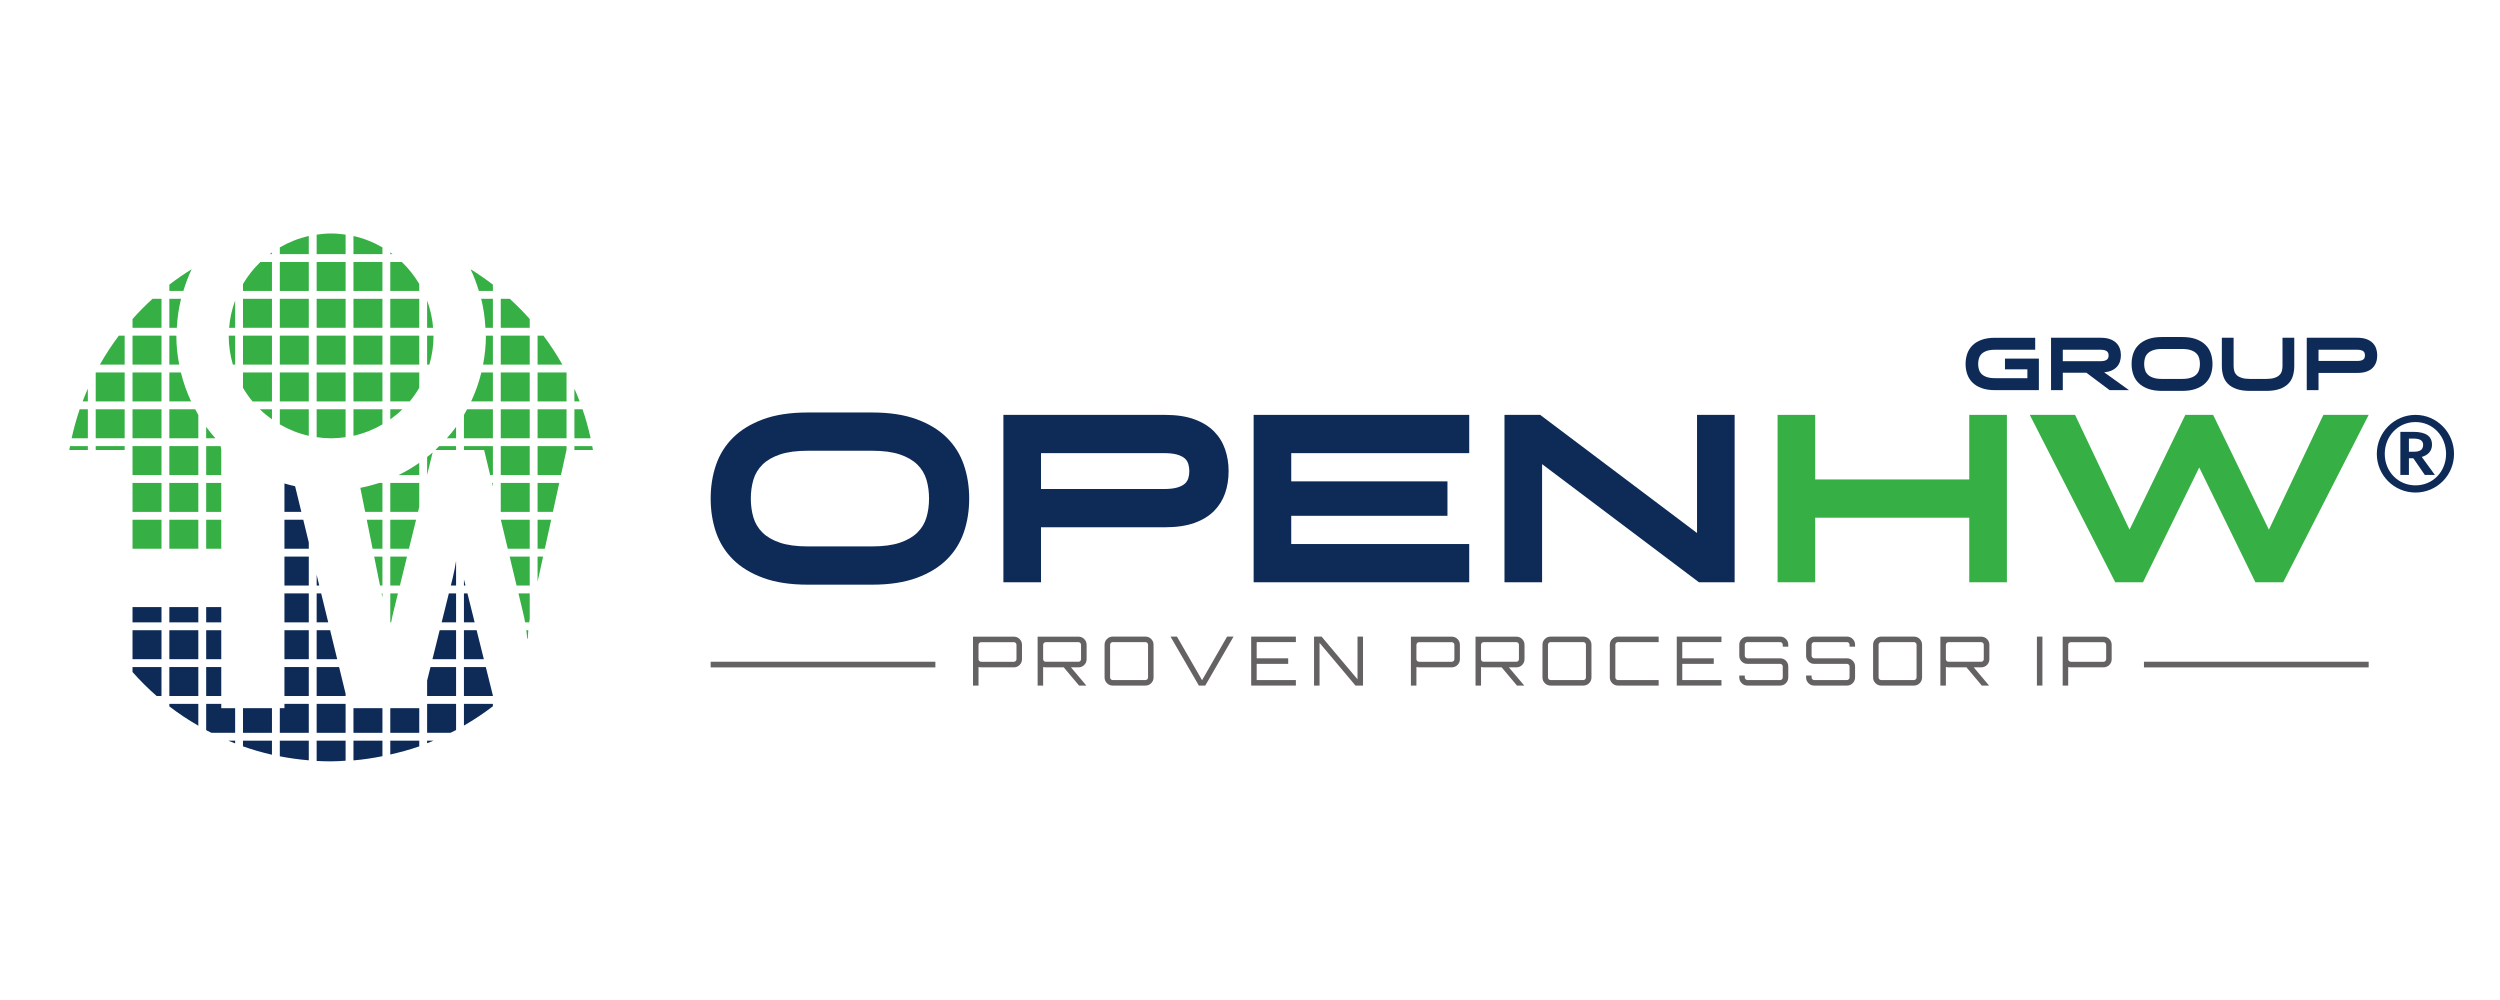<?xml version="1.0" encoding="UTF-8" standalone="no"?>
<!-- Created with Inkscape (http://www.inkscape.org/) -->

<svg
   width="79.375mm"
   height="31.75mm"
   viewBox="0 0 79.375 31.75"
   version="1.1"
   id="svg5"
   xml:space="preserve"
   inkscape:export-filename="bitmap.svg"
   inkscape:export-xdpi="96"
   inkscape:export-ydpi="96"
   sodipodi:docname="openhw.svg"
   inkscape:version="1.2.2 (1:1.2.2+202212051552+b0a8486541)"
   xmlns:inkscape="http://www.inkscape.org/namespaces/inkscape"
   xmlns:sodipodi="http://sodipodi.sourceforge.net/DTD/sodipodi-0.dtd"
   xmlns="http://www.w3.org/2000/svg"
   xmlns:svg="http://www.w3.org/2000/svg"><sodipodi:namedview
     id="namedview7"
     pagecolor="#ffffff"
     bordercolor="#000000"
     borderopacity="0.25"
     inkscape:showpageshadow="2"
     inkscape:pageopacity="0.0"
     inkscape:pagecheckerboard="0"
     inkscape:deskcolor="#d1d1d1"
     inkscape:document-units="mm"
     showgrid="false"
     inkscape:zoom="3.1184246"
     inkscape:cx="180.70022"
     inkscape:cy="244.67483"
     inkscape:window-width="3840"
     inkscape:window-height="2136"
     inkscape:window-x="3840"
     inkscape:window-y="0"
     inkscape:window-maximized="1"
     inkscape:current-layer="svg5" /><defs
     id="defs2" /><rect
     style="fill:#ffffff;fill-opacity:1;stroke:none;stroke-width:0.25"
     id="rect1223"
     width="79.375"
     height="31.75"
     x="-3.5527137e-15"
     y="0" /><g
     id="g1059"
     transform="matrix(0.018,0,0,-0.018,2.199,24.173)"><path
       d="m 336.176,621.016 c 6.644,-6.465 13.793,-12.356 21.363,-17.754 v 17.754 h -21.363"
       style="fill:#36af44;fill-opacity:1;fill-rule:nonzero;stroke:none"
       id="path1061" /><path
       d="m 357.539,897.656 c -1.359,-0.957 -2.676,-1.972 -3.984,-2.976 h 3.984 v 2.976"
       style="fill:#36af44;fill-opacity:1;fill-rule:nonzero;stroke:none"
       id="path1063" /><path
       d="m 357.539,829.727 v 51.093 h -20.363 c -11.957,-11.425 -22.254,-24.461 -30.723,-38.781 v -12.312 h 51.086"
       style="fill:#36af44;fill-opacity:1;fill-rule:nonzero;stroke:none"
       id="path1065" /><path
       d="m 292.598,812.891 c -5.621,-15.203 -9.289,-31.317 -10.629,-48.114 h 10.629 v 48.114"
       style="fill:#36af44;fill-opacity:1;fill-rule:nonzero;stroke:none"
       id="path1067" /><path
       d="m 306.453,699.824 h 51.086 v 51.094 h -51.086 v -51.094"
       style="fill:#36af44;fill-opacity:1;fill-rule:nonzero;stroke:none"
       id="path1069" /><path
       d="m 292.598,750.918 h -11.332 c 0,-0.156 0,-0.293 0,-0.457 0,-17.59 2.64,-34.543 7.347,-50.637 h 3.985 v 51.094"
       style="fill:#36af44;fill-opacity:1;fill-rule:nonzero;stroke:none"
       id="path1071" /><path
       d="m 422.508,926.652 c -18.242,-4.074 -35.399,-10.949 -51.113,-20.097 V 894.68 h 51.113 v 31.972"
       style="fill:#36af44;fill-opacity:1;fill-rule:nonzero;stroke:none"
       id="path1073" /><path
       d="m 357.539,634.871 v 51.098 h -51.086 v -27.082 c 5.012,-8.446 10.527,-16.524 16.789,-24.016 h 34.297"
       style="fill:#36af44;fill-opacity:1;fill-rule:nonzero;stroke:none"
       id="path1075" /><path
       d="m 487.449,815.867 h -51.078 v -51.09 h 51.078 v 51.09"
       style="fill:#36af44;fill-opacity:1;fill-rule:nonzero;stroke:none"
       id="path1077" /><path
       d="m 436.371,634.871 h 51.078 v 51.098 h -51.078 v -51.098"
       style="fill:#36af44;fill-opacity:1;fill-rule:nonzero;stroke:none"
       id="path1079" /><path
       d="m 422.508,880.82 h -51.113 v -51.093 h 51.113 v 51.093"
       style="fill:#36af44;fill-opacity:1;fill-rule:nonzero;stroke:none"
       id="path1081" /><path
       d="m 487.449,880.82 h -51.078 v -51.093 h 51.078 v 51.093"
       style="fill:#36af44;fill-opacity:1;fill-rule:nonzero;stroke:none"
       id="path1083" /><path
       d="m 487.449,750.918 h -51.078 v -51.094 h 51.078 v 51.094"
       style="fill:#36af44;fill-opacity:1;fill-rule:nonzero;stroke:none"
       id="path1085" /><path
       d="m 422.508,815.867 h -51.113 v -51.09 h 51.113 v 51.09"
       style="fill:#36af44;fill-opacity:1;fill-rule:nonzero;stroke:none"
       id="path1087" /><path
       d="m 422.508,750.918 h -51.113 v -51.094 h 51.113 v 51.094"
       style="fill:#36af44;fill-opacity:1;fill-rule:nonzero;stroke:none"
       id="path1089" /><path
       d="m 371.395,634.871 h 51.113 v 51.098 h -51.113 v -51.098"
       style="fill:#36af44;fill-opacity:1;fill-rule:nonzero;stroke:none"
       id="path1091" /><path
       d="m 357.539,815.867 h -51.086 v -51.09 h 51.086 v 51.09"
       style="fill:#36af44;fill-opacity:1;fill-rule:nonzero;stroke:none"
       id="path1093" /><path
       d="m 552.402,880.82 h -51.105 v -51.093 h 51.105 v 51.093"
       style="fill:#36af44;fill-opacity:1;fill-rule:nonzero;stroke:none"
       id="path1095" /><path
       d="m 552.402,906.555 c -15.726,9.148 -32.867,16.023 -51.105,20.097 V 894.68 h 51.105 v 11.875"
       style="fill:#36af44;fill-opacity:1;fill-rule:nonzero;stroke:none"
       id="path1097" /><path
       d="m 371.395,621.016 v -26.649 c 15.714,-9.152 32.871,-16.027 51.113,-20.097 v 46.746 h -51.113"
       style="fill:#36af44;fill-opacity:1;fill-rule:nonzero;stroke:none"
       id="path1099" /><path
       d="m 566.25,621.016 v -17.754 c 7.563,5.398 14.723,11.289 21.367,17.754 H 566.25"
       style="fill:#36af44;fill-opacity:1;fill-rule:nonzero;stroke:none"
       id="path1101" /><path
       d="m 566.25,685.969 v -51.098 h 34.305 c 6.261,7.492 11.789,15.59 16.797,24.035 v 27.063 H 566.25"
       style="fill:#36af44;fill-opacity:1;fill-rule:nonzero;stroke:none"
       id="path1103" /><path
       d="m 436.371,894.68 h 51.078 v 34.402 c -8.371,1.211 -16.863,2.031 -25.554,2.031 -8.696,0 -17.165,-0.82 -25.524,-2.031 V 894.68"
       style="fill:#36af44;fill-opacity:1;fill-rule:nonzero;stroke:none"
       id="path1105" /><path
       d="m 642.52,750.918 h -11.309 v -51.094 h 3.961 c 4.711,16.094 7.371,33.047 7.371,50.637 0,0.164 -0.023,0.301 -0.023,0.457"
       style="fill:#36af44;fill-opacity:1;fill-rule:nonzero;stroke:none"
       id="path1107" /><path
       d="m 501.297,634.871 h 51.105 v 51.098 h -51.105 v -51.098"
       style="fill:#36af44;fill-opacity:1;fill-rule:nonzero;stroke:none"
       id="path1109" /><path
       d="m 552.402,815.867 h -51.105 v -51.09 h 51.105 v 51.09"
       style="fill:#36af44;fill-opacity:1;fill-rule:nonzero;stroke:none"
       id="path1111" /><path
       d="m 552.402,750.918 h -51.105 v -51.094 h 51.105 v 51.094"
       style="fill:#36af44;fill-opacity:1;fill-rule:nonzero;stroke:none"
       id="path1113" /><path
       d="m 641.816,764.777 c -1.343,16.778 -5.011,32.879 -10.605,48.067 v -48.067 h 10.605"
       style="fill:#36af44;fill-opacity:1;fill-rule:nonzero;stroke:none"
       id="path1115" /><path
       d="m 436.371,621.016 v -49.18 c 7.656,-1.113 15.442,-1.844 23.395,-1.914 h 4.254 c 7.953,0.07 15.761,0.801 23.429,1.914 v 49.18 h -51.078"
       style="fill:#36af44;fill-opacity:1;fill-rule:nonzero;stroke:none"
       id="path1117" /><path
       d="M 617.352,815.867 H 566.25 v -51.09 h 51.102 v 51.09"
       style="fill:#36af44;fill-opacity:1;fill-rule:nonzero;stroke:none"
       id="path1119" /><path
       d="M 501.297,621.016 V 574.27 c 18.238,4.07 35.379,10.945 51.105,20.097 v 26.649 h -51.105"
       style="fill:#36af44;fill-opacity:1;fill-rule:nonzero;stroke:none"
       id="path1121" /><path
       d="m 566.25,699.824 h 51.102 v 51.094 H 566.25 v -51.094"
       style="fill:#36af44;fill-opacity:1;fill-rule:nonzero;stroke:none"
       id="path1123" /><path
       d="m 566.25,894.68 h 3.992 c -1.32,1.004 -2.64,2.019 -3.992,2.976 v -2.976"
       style="fill:#36af44;fill-opacity:1;fill-rule:nonzero;stroke:none"
       id="path1125" /><path
       d="m 617.352,842.012 c -8.465,14.316 -18.789,27.383 -30.727,38.808 H 566.25 v -51.093 h 51.102 v 12.285"
       style="fill:#36af44;fill-opacity:1;fill-rule:nonzero;stroke:none"
       id="path1127" /><path
       d="m 176.531,634.871 h 38.414 c -7.664,16.203 -13.687,33.324 -18.047,51.098 h -20.367 v -51.098"
       style="fill:#36af44;fill-opacity:1;fill-rule:nonzero;stroke:none"
       id="path1129" /><path
       d="m 176.531,375.051 h 51.114 v 51.109 h -51.114 v -51.109"
       style="fill:#36af44;fill-opacity:1;fill-rule:nonzero;stroke:none"
       id="path1131" /><path
       d="m 227.645,556.066 h -51.114 v -51.093 h 51.114 v 51.093"
       style="fill:#36af44;fill-opacity:1;fill-rule:nonzero;stroke:none"
       id="path1133" /><path
       d="m 227.645,611.027 c -1.957,3.25 -3.711,6.637 -5.528,9.989 h -45.586 v -51.094 h 51.114 v 41.105"
       style="fill:#36af44;fill-opacity:1;fill-rule:nonzero;stroke:none"
       id="path1135" /><path
       d="m 176.531,699.824 h 17.391 c -3.121,16.438 -5.043,33.293 -5.043,50.637 0,0.164 0.012,0.301 0.012,0.457 h -12.36 v -51.094"
       style="fill:#36af44;fill-opacity:1;fill-rule:nonzero;stroke:none"
       id="path1137" /><path
       d="m 201.234,829.727 c 4.086,13.156 8.75,26.054 14.633,38.32 -13.597,-8.399 -26.703,-17.5 -39.336,-27.188 v -11.132 h 24.703"
       style="fill:#36af44;fill-opacity:1;fill-rule:nonzero;stroke:none"
       id="path1139" /><path
       d="m 176.531,764.777 h 13.18 c 0.934,17.5 3.344,34.618 7.461,51.09 h -20.641 v -51.09"
       style="fill:#36af44;fill-opacity:1;fill-rule:nonzero;stroke:none"
       id="path1141" /><path
       d="M 227.645,491.113 H 176.531 V 440.02 h 51.114 v 51.093"
       style="fill:#36af44;fill-opacity:1;fill-rule:nonzero;stroke:none"
       id="path1143" /><path
       d="m 241.504,375.051 h 26.605 v 51.109 h -26.605 v -51.109"
       style="fill:#36af44;fill-opacity:1;fill-rule:nonzero;stroke:none"
       id="path1145" /><path
       d="M 1.387,556.066 C 0.957,553.742 0.387,551.465 0,549.152 h 32.793 v 6.914 H 1.387"
       style="fill:#36af44;fill-opacity:1;fill-rule:nonzero;stroke:none"
       id="path1147" /><path
       d="M 241.504,491.113 V 440.02 h 26.605 v 51.093 h -26.605"
       style="fill:#36af44;fill-opacity:1;fill-rule:nonzero;stroke:none"
       id="path1149" /><path
       d="m 267.066,556.066 h -25.562 v -51.093 h 26.605 v 44.179"
       style="fill:#36af44;fill-opacity:1;fill-rule:nonzero;stroke:none"
       id="path1151" /><path
       d="m 257.734,569.922 c -5.714,6.418 -11.129,13.105 -16.23,20.051 v -20.051 h 16.23"
       style="fill:#36af44;fill-opacity:1;fill-rule:nonzero;stroke:none"
       id="path1153" /><path
       d="m 162.684,556.066 h -51.102 v -51.093 h 51.102 v 51.093"
       style="fill:#36af44;fill-opacity:1;fill-rule:nonzero;stroke:none"
       id="path1155" /><path
       d="m 46.656,569.922 h 51.066 v 51.094 H 46.656 v -51.094"
       style="fill:#36af44;fill-opacity:1;fill-rule:nonzero;stroke:none"
       id="path1157" /><path
       d="m 32.793,569.922 v 51.094 H 18.414 C 12.734,604.375 7.988,587.316 4.164,569.922 H 32.793"
       style="fill:#36af44;fill-opacity:1;fill-rule:nonzero;stroke:none"
       id="path1159" /><path
       d="M 97.723,685.969 H 46.656 v -51.098 h 51.066 v 51.098"
       style="fill:#36af44;fill-opacity:1;fill-rule:nonzero;stroke:none"
       id="path1161" /><path
       d="M 97.723,750.918 H 87.461 C 75.238,734.688 64.098,717.578 54.027,699.824 h 43.695 v 51.094"
       style="fill:#36af44;fill-opacity:1;fill-rule:nonzero;stroke:none"
       id="path1163" /><path
       d="M 32.793,657.473 C 29.539,650.031 26.445,642.5 23.555,634.871 h 9.238 v 22.602"
       style="fill:#36af44;fill-opacity:1;fill-rule:nonzero;stroke:none"
       id="path1165" /><path
       d="M 97.723,556.066 H 46.656 v -6.914 h 51.066 v 6.914"
       style="fill:#36af44;fill-opacity:1;fill-rule:nonzero;stroke:none"
       id="path1167" /><path
       d="m 111.582,375.051 h 51.102 v 51.109 h -51.102 v -51.109"
       style="fill:#36af44;fill-opacity:1;fill-rule:nonzero;stroke:none"
       id="path1169" /><path
       d="M 162.684,491.113 H 111.582 V 440.02 h 51.102 v 51.093"
       style="fill:#36af44;fill-opacity:1;fill-rule:nonzero;stroke:none"
       id="path1171" /><path
       d="m 162.684,750.918 h -51.102 v -51.094 h 51.102 v 51.094"
       style="fill:#36af44;fill-opacity:1;fill-rule:nonzero;stroke:none"
       id="path1173" /><path
       d="m 162.684,764.777 v 51.09 h -15.84 c -12.383,-11.238 -24.145,-23.14 -35.262,-35.664 v -15.426 h 51.102"
       style="fill:#36af44;fill-opacity:1;fill-rule:nonzero;stroke:none"
       id="path1175" /><path
       d="m 162.684,621.016 h -51.102 v -51.094 h 51.102 v 51.094"
       style="fill:#36af44;fill-opacity:1;fill-rule:nonzero;stroke:none"
       id="path1177" /><path
       d="m 162.684,685.969 h -51.102 v -51.098 h 51.102 v 51.098"
       style="fill:#36af44;fill-opacity:1;fill-rule:nonzero;stroke:none"
       id="path1179" /><path
       d="m 812.203,361.191 h -35.41 l 12.219,-51.074 h 23.191 v 51.074"
       style="fill:#36af44;fill-opacity:1;fill-rule:nonzero;stroke:none"
       id="path1181" /><path
       d="m 761.113,504.973 h 51.09 v 51.093 h -51.09 v -51.093"
       style="fill:#36af44;fill-opacity:1;fill-rule:nonzero;stroke:none"
       id="path1183" /><path
       d="m 761.113,764.777 h 51.09 v 15.45 c -11.105,12.5 -22.871,24.402 -35.25,35.64 h -15.84 v -51.09"
       style="fill:#36af44;fill-opacity:1;fill-rule:nonzero;stroke:none"
       id="path1185" /><path
       d="m 761.113,634.871 h 51.09 v 51.098 h -51.09 v -51.098"
       style="fill:#36af44;fill-opacity:1;fill-rule:nonzero;stroke:none"
       id="path1187" /><path
       d="m 761.113,569.922 h 51.09 v 51.094 h -51.09 v -51.094"
       style="fill:#36af44;fill-opacity:1;fill-rule:nonzero;stroke:none"
       id="path1189" /><path
       d="m 812.203,750.918 h -51.09 v -51.094 h 51.09 v 51.094"
       style="fill:#36af44;fill-opacity:1;fill-rule:nonzero;stroke:none"
       id="path1191" /><path
       d="m 792.336,296.262 7.625,-31.789 c 1.754,-7.012 3.094,-13.496 4.141,-19.309 h 7.191 c 0.25,1.875 0.59,3.949 0.91,5.949 v 45.149 h -19.867"
       style="fill:#36af44;fill-opacity:1;fill-rule:nonzero;stroke:none"
       id="path1193" /><path
       d="m 809.695,231.309 h -3.457 c 1.141,-9.121 1.344,-14.59 1.344,-14.59 h 1.301 c 0,0 0,5.469 0.812,14.59"
       style="fill:#36af44;fill-opacity:1;fill-rule:nonzero;stroke:none"
       id="path1195" /><path
       d="m 826.063,440.02 h 27.011 l 11.223,51.093 H 826.063 V 440.02"
       style="fill:#36af44;fill-opacity:1;fill-rule:nonzero;stroke:none"
       id="path1197" /><path
       d="m 891.016,549.152 h 32.793 c -0.391,2.313 -0.957,4.59 -1.391,6.914 h -31.402 v -6.914"
       style="fill:#36af44;fill-opacity:1;fill-rule:nonzero;stroke:none"
       id="path1199" /><path
       d="m 826.063,569.922 h 51.089 v 51.094 h -51.089 v -51.094"
       style="fill:#36af44;fill-opacity:1;fill-rule:nonzero;stroke:none"
       id="path1201" /><path
       d="m 877.152,685.969 h -51.089 v -51.098 h 51.089 v 51.098"
       style="fill:#36af44;fill-opacity:1;fill-rule:nonzero;stroke:none"
       id="path1203" /><path
       d="m 826.063,375.051 h 12.789 l 11.195,51.109 h -23.984 v -51.109"
       style="fill:#36af44;fill-opacity:1;fill-rule:nonzero;stroke:none"
       id="path1205" /><path
       d="m 826.063,699.824 h 43.718 c -10.086,17.754 -21.211,34.864 -33.433,51.094 h -10.285 v -51.094"
       style="fill:#36af44;fill-opacity:1;fill-rule:nonzero;stroke:none"
       id="path1207" /><path
       d="m 742.383,504.973 h 4.867 v 51.093 h -51.09 v -6.914 h 35.641 l 10.582,-44.179"
       style="fill:#36af44;fill-opacity:1;fill-rule:nonzero;stroke:none"
       id="path1209" /><path
       d="M 812.203,375.051 V 426.16 H 761.25 l 12.242,-51.109 h 38.711"
       style="fill:#36af44;fill-opacity:1;fill-rule:nonzero;stroke:none"
       id="path1211" /><path
       d="m 745.703,491.113 1.547,-6.484 v 6.484 z"
       style="fill:#36af44;fill-opacity:1;fill-rule:nonzero;stroke:none"
       id="path1213" /><path
       d="m 652.508,556.066 c -2.293,-2.277 -4.434,-4.738 -6.844,-6.914 h 36.637 v 6.914 h -29.793"
       style="fill:#36af44;fill-opacity:1;fill-rule:nonzero;stroke:none"
       id="path1215" /><path
       d="m 826.063,361.191 v -44.445 l 9.738,44.445 z"
       style="fill:#36af44;fill-opacity:1;fill-rule:nonzero;stroke:none"
       id="path1217" /><path
       d="m 891.016,634.871 h 9.238 c -2.891,7.629 -5.961,15.16 -9.238,22.578 v -22.578"
       style="fill:#36af44;fill-opacity:1;fill-rule:nonzero;stroke:none"
       id="path1219" /><path
       d="m 826.063,556.066 v -51.093 h 41.261 l 9.692,44.179 h 0.136 v 6.914 h -51.089"
       style="fill:#36af44;fill-opacity:1;fill-rule:nonzero;stroke:none"
       id="path1221" /><path
       d="m 891.016,621.016 v -51.094 h 28.629 c -3.825,17.394 -8.559,34.453 -14.274,51.094 h -14.355"
       style="fill:#36af44;fill-opacity:1;fill-rule:nonzero;stroke:none"
       id="path1223" /><path
       d="m 747.25,840.859 c -12.625,9.688 -25.711,18.789 -39.324,27.188 5.871,-12.266 10.535,-25.164 14.633,-38.32 h 24.691 v 11.132"
       style="fill:#36af44;fill-opacity:1;fill-rule:nonzero;stroke:none"
       id="path1225" /><path
       d="m 747.25,815.867 h -20.641 c 4.121,-16.472 6.536,-33.59 7.469,-51.09 h 13.172 v 51.09"
       style="fill:#36af44;fill-opacity:1;fill-rule:nonzero;stroke:none"
       id="path1227" /><path
       d="m 747.25,750.918 h -12.359 c 0,-0.156 0.027,-0.293 0.027,-0.457 0,-17.344 -1.91,-34.199 -5.031,-50.637 h 17.363 v 51.094"
       style="fill:#36af44;fill-opacity:1;fill-rule:nonzero;stroke:none"
       id="path1229" /><path
       d="m 747.25,685.969 h -20.367 c -4.344,-17.774 -10.375,-34.895 -18.047,-51.098 h 38.414 v 51.098"
       style="fill:#36af44;fill-opacity:1;fill-rule:nonzero;stroke:none"
       id="path1231" /><path
       d="m 747.25,569.922 v 51.094 h -45.578 c -1.824,-3.352 -3.578,-6.719 -5.512,-9.969 v -41.125 h 51.09"
       style="fill:#36af44;fill-opacity:1;fill-rule:nonzero;stroke:none"
       id="path1233" /><path
       d="m 761.113,440.02 h 51.09 v 51.093 h -51.09 V 440.02"
       style="fill:#36af44;fill-opacity:1;fill-rule:nonzero;stroke:none"
       id="path1235" /><path
       d="m 682.301,589.973 c -5.098,-6.946 -10.539,-13.633 -16.227,-20.051 h 16.227 v 20.051"
       style="fill:#36af44;fill-opacity:1;fill-rule:nonzero;stroke:none"
       id="path1237" /><path
       d="m 566.25,375.051 h 32.906 l 12.586,51.109 H 566.25 v -51.109"
       style="fill:#36af44;fill-opacity:1;fill-rule:nonzero;stroke:none"
       id="path1239" /><path
       d="m 552.402,310.117 v 51.074 h -14.566 l 10.285,-51.074 h 4.281"
       style="fill:#36af44;fill-opacity:1;fill-rule:nonzero;stroke:none"
       id="path1241" /><path
       d="M 552.402,426.16 H 524.75 l 10.309,-51.109 h 17.343 v 51.109"
       style="fill:#36af44;fill-opacity:1;fill-rule:nonzero;stroke:none"
       id="path1243" /><path
       d="m 631.211,536.875 v -31.602 l 9.742,39.571 c -3.164,-2.754 -6.465,-5.352 -9.742,-7.969"
       style="fill:#36af44;fill-opacity:1;fill-rule:nonzero;stroke:none"
       id="path1245" /><path
       d="m 617.352,526.574 c -11.586,-8.105 -23.758,-15.363 -36.551,-21.601 h 36.551 v 21.601"
       style="fill:#36af44;fill-opacity:1;fill-rule:nonzero;stroke:none"
       id="path1247" /><path
       d="m 566.25,310.117 h 16.941 l 12.563,51.074 H 566.25 v -51.074"
       style="fill:#36af44;fill-opacity:1;fill-rule:nonzero;stroke:none"
       id="path1249" /><path
       d="M 579.781,296.262 H 566.25 v -51.098 h 1.559 c 1.043,5.813 2.386,12.297 4.14,19.309 l 7.832,31.789"
       style="fill:#36af44;fill-opacity:1;fill-rule:nonzero;stroke:none"
       id="path1251" /><path
       d="M 566.25,491.113 V 440.02 h 48.891 l 2.211,8.925 v 42.168 H 566.25"
       style="fill:#36af44;fill-opacity:1;fill-rule:nonzero;stroke:none"
       id="path1253" /><path
       d="m 550.922,296.262 1.48,-7.324 v 7.324 z"
       style="fill:#36af44;fill-opacity:1;fill-rule:nonzero;stroke:none"
       id="path1255" /><path
       d="m 521.973,440.02 h 30.429 v 51.093 h -5.839 c -10.762,-3.554 -21.813,-6.484 -33.137,-8.652 l 8.547,-42.441"
       style="fill:#36af44;fill-opacity:1;fill-rule:nonzero;stroke:none"
       id="path1257" /><path
       d="m 162.684,231.309 h -51.102 v -51.094 h 51.102 v 51.094"
       style="fill:#0e2b58;fill-opacity:1;fill-rule:nonzero;stroke:none"
       id="path1259" /><path
       d="m 162.684,166.359 h -51.102 v -8.781 c 13.301,-14.949 27.445,-29.16 42.543,-42.305 h 8.559 v 51.086"
       style="fill:#0e2b58;fill-opacity:1;fill-rule:nonzero;stroke:none"
       id="path1261" /><path
       d="m 412.758,426.16 h -33.203 v -51.109 h 42.953 v 11.035 l -9.75,40.074"
       style="fill:#0e2b58;fill-opacity:1;fill-rule:nonzero;stroke:none"
       id="path1263" /><path
       d="m 227.645,231.309 h -51.114 v -51.094 h 51.114 v 51.094"
       style="fill:#0e2b58;fill-opacity:1;fill-rule:nonzero;stroke:none"
       id="path1265" /><path
       d="m 176.531,115.273 h 51.114 v 51.086 h -51.114 v -51.086"
       style="fill:#0e2b58;fill-opacity:1;fill-rule:nonzero;stroke:none"
       id="path1267" /><path
       d="M 176.531,101.406 V 96.953 C 192.758,84.473 209.863,73.144 227.645,62.863 V 101.406 H 176.531"
       style="fill:#0e2b58;fill-opacity:1;fill-rule:nonzero;stroke:none"
       id="path1269" /><path
       d="m 227.645,245.164 v 26.953 h -51.114 v -26.953 h 51.114"
       style="fill:#0e2b58;fill-opacity:1;fill-rule:nonzero;stroke:none"
       id="path1271" /><path
       d="M 422.508,36.453 H 371.395 V 8.898 C 388.133,5.645 405.18,3.254 422.508,1.816 V 36.453"
       style="fill:#0e2b58;fill-opacity:1;fill-rule:nonzero;stroke:none"
       id="path1273" /><path
       d="M 357.539,36.453 H 306.453 V 26.426 c 16.629,-5.852 33.684,-10.789 51.086,-14.746 v 24.773"
       style="fill:#0e2b58;fill-opacity:1;fill-rule:nonzero;stroke:none"
       id="path1275" /><path
       d="m 292.598,50.324 v 43.484 h -24.489 v 7.597 H 241.504 V 55.051 c 3.074,-1.613 6.191,-3.164 9.297,-4.727 h 41.797"
       style="fill:#0e2b58;fill-opacity:1;fill-rule:nonzero;stroke:none"
       id="path1277" /><path
       d="m 162.684,272.117 h -51.102 v -26.953 h 51.102 v 26.953"
       style="fill:#0e2b58;fill-opacity:1;fill-rule:nonzero;stroke:none"
       id="path1279" /><path
       d="m 422.508,361.191 h -42.953 v -51.074 h 42.953 v 51.074"
       style="fill:#0e2b58;fill-opacity:1;fill-rule:nonzero;stroke:none"
       id="path1281" /><path
       d="m 268.109,245.164 v 26.953 h -26.605 v -26.953 h 26.605"
       style="fill:#0e2b58;fill-opacity:1;fill-rule:nonzero;stroke:none"
       id="path1283" /><path
       d="m 422.508,166.359 h -42.953 v -51.086 h 42.953 v 51.086"
       style="fill:#0e2b58;fill-opacity:1;fill-rule:nonzero;stroke:none"
       id="path1285" /><path
       d="m 398.387,485.215 c -6.36,1.504 -12.688,3.008 -18.832,4.961 V 440.02 h 29.824 l -10.992,45.195"
       style="fill:#0e2b58;fill-opacity:1;fill-rule:nonzero;stroke:none"
       id="path1287" /><path
       d="m 422.508,231.309 h -42.953 v -51.094 h 42.953 v 51.094"
       style="fill:#0e2b58;fill-opacity:1;fill-rule:nonzero;stroke:none"
       id="path1289" /><path
       d="m 422.508,296.262 h -42.953 v -51.098 h 42.953 v 51.098"
       style="fill:#0e2b58;fill-opacity:1;fill-rule:nonzero;stroke:none"
       id="path1291" /><path
       d="m 241.504,180.215 h 26.605 v 51.094 h -26.605 v -51.094"
       style="fill:#0e2b58;fill-opacity:1;fill-rule:nonzero;stroke:none"
       id="path1293" /><path
       d="m 422.508,50.324 v 51.082 h -42.953 v -7.597 h -8.16 V 50.324 h 51.113"
       style="fill:#0e2b58;fill-opacity:1;fill-rule:nonzero;stroke:none"
       id="path1295" /><path
       d="m 241.504,115.273 h 26.605 v 51.086 h -26.605 v -51.086"
       style="fill:#0e2b58;fill-opacity:1;fill-rule:nonzero;stroke:none"
       id="path1297" /><path
       d="M 357.539,50.324 V 93.809 H 306.453 V 50.324 h 51.086"
       style="fill:#0e2b58;fill-opacity:1;fill-rule:nonzero;stroke:none"
       id="path1299" /><path
       d="m 292.598,36.453 h -12.016 c 3.957,-1.656 8.012,-3.199 12.016,-4.773 v 4.773"
       style="fill:#0e2b58;fill-opacity:1;fill-rule:nonzero;stroke:none"
       id="path1301" /><path
       d="m 436.371,180.215 h 36.242 l -12.453,51.094 h -23.789 v -51.094"
       style="fill:#0e2b58;fill-opacity:1;fill-rule:nonzero;stroke:none"
       id="path1303" /><path
       d="M 487.449,101.406 H 436.371 V 50.324 h 51.078 v 51.082"
       style="fill:#0e2b58;fill-opacity:1;fill-rule:nonzero;stroke:none"
       id="path1305" /><path
       d="m 436.371,115.273 h 51.078 v 3.973 l -11.469,47.113 h -39.609 v -51.086"
       style="fill:#0e2b58;fill-opacity:1;fill-rule:nonzero;stroke:none"
       id="path1307" /><path
       d="m 440.977,310.117 -4.606,19.035 v -19.035 z"
       style="fill:#0e2b58;fill-opacity:1;fill-rule:nonzero;stroke:none"
       id="path1309" /><path
       d="M 617.352,36.453 H 566.25 V 12.062 c 17.371,3.984 34.52,8.555 51.102,14.383 v 10.008"
       style="fill:#0e2b58;fill-opacity:1;fill-rule:nonzero;stroke:none"
       id="path1311" /><path
       d="M 552.402,36.453 H 501.297 V 1.691 c 17.355,1.426 34.332,4.09 51.105,7.391 V 36.453"
       style="fill:#0e2b58;fill-opacity:1;fill-rule:nonzero;stroke:none"
       id="path1313" /><path
       d="m 631.211,36.453 v -4.48 c 3.754,1.457 7.484,2.938 11.195,4.48 h -11.195"
       style="fill:#0e2b58;fill-opacity:1;fill-rule:nonzero;stroke:none"
       id="path1315" /><path
       d="M 487.449,36.453 H 436.371 V 0.703 C 444.824,0.254 453.336,0 461.895,0 c 8.597,0 17.046,0.617 25.554,1.094 V 36.453"
       style="fill:#0e2b58;fill-opacity:1;fill-rule:nonzero;stroke:none"
       id="path1317" /><path
       d="M 747.25,101.406 H 696.16 V 63.086 c 17.774,10.312 34.891,21.621 51.09,34.094 v 4.226"
       style="fill:#0e2b58;fill-opacity:1;fill-rule:nonzero;stroke:none"
       id="path1319" /><path
       d="M 631.211,101.406 V 50.324 h 41.148 c 3.293,1.66 6.664,3.231 9.942,4.957 v 46.125 h -51.09"
       style="fill:#0e2b58;fill-opacity:1;fill-rule:nonzero;stroke:none"
       id="path1321" /><path
       d="m 698.891,310.117 -2.731,10.996 v -10.996 z"
       style="fill:#0e2b58;fill-opacity:1;fill-rule:nonzero;stroke:none"
       id="path1323" /><path
       d="m 747.25,116.133 -12.516,50.226 H 696.16 v -51.086 h 51.09 v 0.86"
       style="fill:#0e2b58;fill-opacity:1;fill-rule:nonzero;stroke:none"
       id="path1325" /><path
       d="m 436.371,245.164 h 20.434 l -12.45,51.098 h -7.984 v -51.098"
       style="fill:#0e2b58;fill-opacity:1;fill-rule:nonzero;stroke:none"
       id="path1327" /><path
       d="m 696.16,180.215 h 35.113 l -12.718,51.094 H 696.16 v -51.094"
       style="fill:#0e2b58;fill-opacity:1;fill-rule:nonzero;stroke:none"
       id="path1329" /><path
       d="m 682.301,231.309 h -28.946 l -12.746,-51.094 h 41.692 v 51.094"
       style="fill:#0e2b58;fill-opacity:1;fill-rule:nonzero;stroke:none"
       id="path1331" /><path
       d="m 696.16,296.262 v -51.098 h 18.914 l -12.722,51.098 h -6.192"
       style="fill:#0e2b58;fill-opacity:1;fill-rule:nonzero;stroke:none"
       id="path1333" /><path
       d="m 682.301,166.359 h -45.129 l -5.961,-23.918 v -27.168 h 51.09 v 51.086"
       style="fill:#0e2b58;fill-opacity:1;fill-rule:nonzero;stroke:none"
       id="path1335" /><path
       d="M 552.402,93.809 H 501.297 V 50.324 h 51.105 v 43.484"
       style="fill:#0e2b58;fill-opacity:1;fill-rule:nonzero;stroke:none"
       id="path1337" /><path
       d="m 682.301,296.262 h -12.746 l -12.719,-51.098 h 25.465 v 51.098"
       style="fill:#0e2b58;fill-opacity:1;fill-rule:nonzero;stroke:none"
       id="path1339" /><path
       d="M 617.352,50.324 V 93.809 H 566.25 V 50.324 h 51.102"
       style="fill:#0e2b58;fill-opacity:1;fill-rule:nonzero;stroke:none"
       id="path1341" /><path
       d="m 682.301,353.547 c -1.344,-8.555 -3.278,-18.848 -5.895,-29.836 l -3.39,-13.594 h 9.285 v 43.43"
       style="fill:#0e2b58;fill-opacity:1;fill-rule:nonzero;stroke:none"
       id="path1343" /><path
       d="m 1465.1,385.676 c 12.96,4.355 23.22,10.332 30.89,17.937 7.67,7.578 13.02,16.504 16.05,26.778 3.02,10.265 4.51,21.289 4.51,33.125 0,11.797 -1.49,22.851 -4.51,33.105 -3.03,10.285 -8.38,19.199 -16.05,26.785 -7.67,7.61 -17.93,13.559 -30.89,17.934 -12.94,4.355 -29.34,6.543 -49.18,6.543 h -112.69 c -20.13,0 -36.65,-2.188 -49.57,-6.543 -12.98,-4.375 -23.25,-10.324 -30.92,-17.934 -7.66,-7.586 -13.01,-16.5 -16.03,-26.785 -3.03,-10.254 -4.5,-21.308 -4.5,-33.105 0,-11.836 1.47,-22.86 4.5,-33.125 3.02,-10.274 8.37,-19.2 16.03,-26.778 7.67,-7.605 17.94,-13.582 30.92,-17.937 12.92,-4.348 29.32,-6.535 49.15,-6.535 h 113.11 c 19.84,0 36.24,2.187 49.18,6.535 z m -241.24,-62.004 c -21.74,8 -39.45,18.84 -53.16,32.473 -13.69,13.64 -23.66,29.675 -29.97,48.093 -6.26,18.399 -9.38,38.184 -9.38,59.278 0,21.074 3.12,40.839 9.38,59.257 6.31,18.418 16.28,34.465 29.97,48.079 13.71,13.652 31.42,24.492 53.16,32.515 21.74,8.02 47.94,12.004 78.6,12.004 h 113.81 c 30.69,0 56.86,-3.984 78.6,-12.004 21.75,-8.023 39.45,-18.863 53.13,-32.515 13.72,-13.614 23.7,-29.661 30.01,-48.079 6.25,-18.418 9.38,-38.183 9.38,-59.257 0,-21.094 -3.13,-40.879 -9.38,-59.278 -6.31,-18.418 -16.29,-34.453 -30.01,-48.093 -13.68,-13.633 -31.38,-24.473 -53.13,-32.473 -21.74,-8.016 -47.91,-12.031 -78.6,-12.031 h -113.81 c -30.66,0 -56.86,4.015 -78.6,12.031"
       style="fill:#0e2b58;fill-opacity:1;fill-rule:nonzero;stroke:none"
       id="path1345" /><path
       d="m 1714.05,480.391 h 217.1 c 9.32,0 16.88,0.851 22.81,2.519 5.9,1.68 10.4,3.945 13.6,6.738 3.12,2.825 5.25,6.153 6.37,9.942 1.13,3.789 1.71,7.922 1.71,12.441 0,4.199 -0.58,8.293 -1.71,12.227 -1.12,3.937 -3.25,7.316 -6.37,10.137 -3.2,2.793 -7.7,5.05 -13.6,6.75 -5.93,1.679 -13.49,2.507 -22.81,2.507 h -217.1 z m 218.63,130.754 c 20.33,0 37.59,-2.598 51.81,-7.778 14.22,-5.203 25.76,-12.32 34.7,-21.316 8.9,-9.016 15.42,-19.559 19.59,-31.641 4.13,-12.109 6.19,-24.89 6.19,-38.379 0,-14.07 -2.06,-27.07 -6.19,-39.035 -4.17,-11.949 -10.69,-22.43 -19.59,-31.441 -8.94,-8.977 -20.48,-15.996 -34.7,-21.075 -14.22,-5.058 -31.48,-7.589 -51.81,-7.589 h -218.63 v -97.012 h -66.35 v 295.266 h 284.98"
       style="fill:#0e2b58;fill-opacity:1;fill-rule:nonzero;stroke:none"
       id="path1347" /><path
       d="m 2469.38,611.145 v -67.493 h -313.95 v -49.773 h 275.55 V 433.117 H 2155.43 V 383.34 h 313.95 V 315.879 H 2089.1 v 295.266 h 380.28"
       style="fill:#0e2b58;fill-opacity:1;fill-rule:nonzero;stroke:none"
       id="path1349" /><path
       d="m 2597.91,315.879 h -66.33 v 295.266 h 62.96 l 276.67,-208.379 v 208.379 h 66.33 V 315.879 h -62.96 L 2597.91,524.258 V 315.879"
       style="fill:#0e2b58;fill-opacity:1;fill-rule:nonzero;stroke:none"
       id="path1351" /><path
       d="M 3079.62,429.766 V 315.879 h -66.32 v 295.266 h 66.32 V 497.258 h 271.77 v 113.887 h 66.38 V 315.879 h -66.38 v 113.887 h -271.77"
       style="fill:#36af44;fill-opacity:1;fill-rule:nonzero;stroke:none"
       id="path1353" /><path
       d="m 3608.89,315.879 -150.76,295.266 h 79.9 l 96.06,-202.485 98.42,202.485 h 49.03 l 98.36,-202.485 96.12,202.485 h 79.89 L 3905.15,315.879 h -49.03 l -99.08,202.473 -99.18,-202.473 h -48.97"
       style="fill:#36af44;fill-opacity:1;fill-rule:nonzero;stroke:none"
       id="path1355" /><path
       d="m 1670.79,180.234 v 25.313 c 0,1.269 -0.46,2.383 -1.38,3.301 -0.92,0.918 -2.02,1.386 -3.3,1.386 h -57.61 c -1.27,0 -2.37,-0.468 -3.29,-1.386 -0.92,-0.918 -1.38,-2.032 -1.38,-3.301 v -25.313 c 0,-1.289 0.46,-2.363 1.38,-3.242 0.92,-0.879 2.02,-1.328 3.29,-1.328 h 57.61 c 1.28,0 2.38,0.449 3.3,1.328 0.92,0.879 1.38,1.953 1.38,3.242 z m -76.68,39.707 h 72 c 4,0 7.39,-1.386 10.2,-4.199 2.8,-2.793 4.2,-6.191 4.2,-10.195 v -25.313 c 0,-4.004 -1.4,-7.402 -4.2,-10.214 -2.81,-2.793 -6.2,-4.2 -10.2,-4.2 h -57.61 c -0.71,0 -2.28,0.176 -4.67,0.489 v -32.637 h -9.72 v 86.269"
       style="fill:#656263;fill-opacity:1;fill-rule:nonzero;stroke:none"
       id="path1357" /><path
       d="m 1722.5,175.664 h 57.6 c 1.28,0 2.36,0.449 3.24,1.328 0.88,0.879 1.32,1.953 1.32,3.242 v 25.313 c 0,1.269 -0.44,2.383 -1.32,3.301 -0.88,0.918 -1.96,1.386 -3.24,1.386 h -57.6 c -1.28,0 -2.38,-0.468 -3.3,-1.386 -0.92,-0.918 -1.38,-2.032 -1.38,-3.301 v -25.313 c 0,-1.289 0.46,-2.363 1.38,-3.242 0.92,-0.879 2.02,-1.328 3.3,-1.328 z m 72,29.883 v -25.313 c 0,-4.004 -1.4,-7.402 -4.2,-10.214 -2.8,-2.793 -6.2,-4.2 -10.2,-4.2 h -13.2 l 27.12,-32.148 h -12.84 l -27,32.148 h -31.68 c -0.72,0 -2.28,0.176 -4.68,0.489 v -32.637 h -9.72 v 86.269 h 72 c 4,0 7.4,-1.386 10.2,-4.199 2.8,-2.793 4.2,-6.191 4.2,-10.195"
       style="fill:#656263;fill-opacity:1;fill-rule:nonzero;stroke:none"
       id="path1359" /><path
       d="m 1840.58,143.379 h 57.6 c 1.28,0 2.38,0.469 3.3,1.387 0.92,0.918 1.38,2.011 1.38,3.3 v 57.598 c 0,1.289 -0.46,2.383 -1.38,3.301 -0.92,0.918 -2.02,1.387 -3.3,1.387 h -57.6 c -1.28,0 -2.38,-0.469 -3.31,-1.387 -0.91,-0.918 -1.37,-2.012 -1.37,-3.301 v -57.598 c 0,-1.289 0.46,-2.382 1.37,-3.3 0.93,-0.918 2.03,-1.387 3.31,-1.387 z m 0,76.68 h 57.6 c 4,0 7.4,-1.387 10.2,-4.2 2.8,-2.793 4.2,-6.191 4.2,-10.195 v -57.598 c 0,-4.003 -1.4,-7.402 -4.2,-10.195 -2.8,-2.812 -6.2,-4.199 -10.2,-4.199 h -57.6 c -4,0 -7.4,1.387 -10.2,4.199 -2.8,2.793 -4.2,6.192 -4.2,10.195 v 57.598 c 0,4.004 1.4,7.402 4.2,10.195 2.8,2.813 6.2,4.2 10.2,4.2"
       style="fill:#656263;fill-opacity:1;fill-rule:nonzero;stroke:none"
       id="path1361" /><path
       d="m 1998.13,143.145 44.16,76.914 h 11.4 l -49.92,-86.387 h -11.28 l -50.04,86.387 h 11.4 l 44.28,-76.914"
       style="fill:#656263;fill-opacity:1;fill-rule:nonzero;stroke:none"
       id="path1363" /><path
       d="m 2163.61,220.059 v -9.707 h -69.12 v -28.575 h 55.56 v -9.824 h -55.56 v -28.574 h 69.12 v -9.707 h -78.84 v 86.387 h 78.84"
       style="fill:#656263;fill-opacity:1;fill-rule:nonzero;stroke:none"
       id="path1365" /><path
       d="m 2272.32,144.707 v 75.352 h 9.72 v -86.387 h -13.32 l -63.36,75.351 v -75.351 h -9.72 v 86.387 h 13.32 l 63.36,-75.352"
       style="fill:#656263;fill-opacity:1;fill-rule:nonzero;stroke:none"
       id="path1367" /><path
       d="m 2443.18,180.234 v 25.313 c 0,1.269 -0.45,2.383 -1.36,3.301 -0.93,0.918 -2.03,1.386 -3.3,1.386 h -57.61 c -1.28,0 -2.37,-0.468 -3.29,-1.386 -0.93,-0.918 -1.39,-2.032 -1.39,-3.301 v -25.313 c 0,-1.289 0.46,-2.363 1.39,-3.242 0.92,-0.879 2.01,-1.328 3.29,-1.328 h 57.61 c 1.27,0 2.37,0.449 3.3,1.328 0.91,0.879 1.36,1.953 1.36,3.242 z m -76.68,39.707 h 72.02 c 3.99,0 7.39,-1.386 10.19,-4.199 2.79,-2.793 4.2,-6.191 4.2,-10.195 v -25.313 c 0,-4.004 -1.41,-7.402 -4.2,-10.214 -2.8,-2.793 -6.2,-4.2 -10.19,-4.2 h -57.61 c -0.71,0 -2.28,0.176 -4.68,0.489 v -32.637 h -9.73 v 86.269"
       style="fill:#656263;fill-opacity:1;fill-rule:nonzero;stroke:none"
       id="path1369" /><path
       d="m 2494.9,175.664 h 57.6 c 1.29,0 2.36,0.449 3.24,1.328 0.88,0.879 1.33,1.953 1.33,3.242 v 25.313 c 0,1.269 -0.45,2.383 -1.33,3.301 -0.88,0.918 -1.95,1.386 -3.24,1.386 h -57.6 c -1.27,0 -2.38,-0.468 -3.3,-1.386 -0.92,-0.918 -1.38,-2.032 -1.38,-3.301 v -25.313 c 0,-1.289 0.46,-2.363 1.38,-3.242 0.92,-0.879 2.03,-1.328 3.3,-1.328 z m 72,29.883 v -25.313 c 0,-4.004 -1.39,-7.402 -4.19,-10.214 -2.81,-2.793 -6.21,-4.2 -10.21,-4.2 h -13.19 l 27.11,-32.148 h -12.84 l -27,32.148 h -31.68 c -0.72,0 -2.27,0.176 -4.68,0.489 v -32.637 h -9.71 v 86.269 h 71.99 c 4,0 7.4,-1.386 10.21,-4.199 2.8,-2.793 4.19,-6.191 4.19,-10.195"
       style="fill:#656263;fill-opacity:1;fill-rule:nonzero;stroke:none"
       id="path1371" /><path
       d="m 2612.98,143.379 h 57.61 c 1.26,0 2.37,0.469 3.3,1.387 0.91,0.918 1.36,2.011 1.36,3.3 v 57.598 c 0,1.289 -0.45,2.383 -1.36,3.301 -0.93,0.918 -2.04,1.387 -3.3,1.387 h -57.61 c -1.28,0 -2.38,-0.469 -3.3,-1.387 -0.92,-0.918 -1.38,-2.012 -1.38,-3.301 v -57.598 c 0,-1.289 0.46,-2.382 1.38,-3.3 0.92,-0.918 2.02,-1.387 3.3,-1.387 z m 0,76.68 h 57.61 c 3.99,0 7.39,-1.387 10.19,-4.2 2.79,-2.793 4.2,-6.191 4.2,-10.195 v -57.598 c 0,-4.003 -1.41,-7.402 -4.2,-10.195 -2.8,-2.812 -6.2,-4.199 -10.19,-4.199 h -57.61 c -4,0 -7.39,1.387 -10.21,4.199 -2.79,2.793 -4.2,6.192 -4.2,10.195 v 57.598 c 0,4.004 1.41,7.402 4.2,10.195 2.82,2.813 6.21,4.2 10.21,4.2"
       style="fill:#656263;fill-opacity:1;fill-rule:nonzero;stroke:none"
       id="path1373" /><path
       d="m 2803.53,210.352 h -71.75 c -1.28,0 -2.39,-0.469 -3.3,-1.387 -0.92,-0.918 -1.38,-2.012 -1.38,-3.301 v -57.598 c 0,-1.289 0.46,-2.382 1.38,-3.3 0.91,-0.918 2.02,-1.387 3.3,-1.387 h 71.75 v -9.707 h -71.75 c -4.01,0 -7.4,1.387 -10.2,4.199 -2.8,2.793 -4.2,6.192 -4.2,10.195 v 57.598 c 0,4.004 1.4,7.402 4.2,10.195 2.8,2.813 6.19,4.2 10.2,4.2 h 71.75 v -9.707"
       style="fill:#656263;fill-opacity:1;fill-rule:nonzero;stroke:none"
       id="path1375" /><path
       d="m 2914.3,220.059 v -9.707 h -69.13 v -28.575 h 55.56 v -9.824 h -55.56 v -28.574 h 69.13 v -9.707 h -78.85 v 86.387 h 78.85"
       style="fill:#656263;fill-opacity:1;fill-rule:nonzero;stroke:none"
       id="path1377" /><path
       d="m 3032.13,205.664 v -3.359 h -9.73 v 3.359 c 0,1.289 -0.45,2.383 -1.37,3.301 -0.92,0.918 -2.03,1.387 -3.3,1.387 h -57.6 c -1.28,0 -2.38,-0.469 -3.29,-1.387 -0.93,-0.918 -1.39,-2.012 -1.39,-3.301 v -19.316 c 0,-1.289 0.46,-2.364 1.39,-3.243 0.91,-0.878 2.01,-1.328 3.29,-1.328 h 57.6 c 4,0 7.4,-1.386 10.2,-4.199 2.79,-2.793 4.2,-6.191 4.2,-10.195 v -19.317 c 0,-4.003 -1.41,-7.402 -4.2,-10.195 -2.8,-2.812 -6.2,-4.199 -10.2,-4.199 h -57.6 c -4,0 -7.4,1.387 -10.2,4.199 -2.8,2.793 -4.21,6.192 -4.21,10.195 v 3.36 h 9.73 v -3.36 c 0,-1.289 0.46,-2.382 1.39,-3.3 0.91,-0.918 2.01,-1.387 3.29,-1.387 h 57.6 c 1.27,0 2.38,0.469 3.3,1.387 0.92,0.918 1.37,2.011 1.37,3.3 v 19.317 c 0,1.289 -0.45,2.363 -1.37,3.242 -0.92,0.879 -2.03,1.328 -3.3,1.328 h -57.6 c -4,0 -7.4,1.387 -10.2,4.199 -2.8,2.793 -4.21,6.192 -4.21,10.196 v 19.316 c 0,4.004 1.41,7.402 4.21,10.195 2.8,2.813 6.2,4.2 10.2,4.2 h 57.6 c 4,0 7.4,-1.387 10.2,-4.2 2.79,-2.793 4.2,-6.191 4.2,-10.195"
       style="fill:#656263;fill-opacity:1;fill-rule:nonzero;stroke:none"
       id="path1379" /><path
       d="m 3149.96,205.664 v -3.359 h -9.73 v 3.359 c 0,1.289 -0.45,2.383 -1.36,3.301 -0.93,0.918 -2.03,1.387 -3.3,1.387 h -57.61 c -1.28,0 -2.37,-0.469 -3.29,-1.387 -0.93,-0.918 -1.39,-2.012 -1.39,-3.301 v -19.316 c 0,-1.289 0.46,-2.364 1.39,-3.243 0.92,-0.878 2.01,-1.328 3.29,-1.328 h 57.61 c 3.99,0 7.39,-1.386 10.19,-4.199 2.79,-2.793 4.2,-6.191 4.2,-10.195 v -19.317 c 0,-4.003 -1.41,-7.402 -4.2,-10.195 -2.8,-2.812 -6.2,-4.199 -10.19,-4.199 h -57.61 c -4,0 -7.39,1.387 -10.2,4.199 -2.8,2.793 -4.21,6.192 -4.21,10.195 v 3.36 h 9.73 v -3.36 c 0,-1.289 0.46,-2.382 1.39,-3.3 0.92,-0.918 2.01,-1.387 3.29,-1.387 h 57.61 c 1.27,0 2.37,0.469 3.3,1.387 0.91,0.918 1.36,2.011 1.36,3.3 v 19.317 c 0,1.289 -0.45,2.363 -1.36,3.242 -0.93,0.879 -2.03,1.328 -3.3,1.328 h -57.61 c -4,0 -7.39,1.387 -10.2,4.199 -2.8,2.793 -4.21,6.192 -4.21,10.196 v 19.316 c 0,4.004 1.41,7.402 4.21,10.195 2.81,2.813 6.2,4.2 10.2,4.2 h 57.61 c 3.99,0 7.39,-1.387 10.19,-4.2 2.79,-2.793 4.2,-6.191 4.2,-10.195"
       style="fill:#656263;fill-opacity:1;fill-rule:nonzero;stroke:none"
       id="path1381" /><path
       d="m 3196.15,143.379 h 57.61 c 1.28,0 2.37,0.469 3.3,1.387 0.92,0.918 1.38,2.011 1.38,3.3 v 57.598 c 0,1.289 -0.46,2.383 -1.38,3.301 -0.93,0.918 -2.02,1.387 -3.3,1.387 h -57.61 c -1.27,0 -2.37,-0.469 -3.3,-1.387 -0.92,-0.918 -1.37,-2.012 -1.37,-3.301 v -57.598 c 0,-1.289 0.45,-2.382 1.37,-3.3 0.93,-0.918 2.03,-1.387 3.3,-1.387 z m 0,76.68 h 57.61 c 3.99,0 7.39,-1.387 10.2,-4.2 2.8,-2.793 4.2,-6.191 4.2,-10.195 v -57.598 c 0,-4.003 -1.4,-7.402 -4.2,-10.195 -2.81,-2.812 -6.21,-4.199 -10.2,-4.199 h -57.61 c -3.99,0 -7.39,1.387 -10.19,4.199 -2.8,2.793 -4.2,6.192 -4.2,10.195 v 57.598 c 0,4.004 1.4,7.402 4.2,10.195 2.8,2.813 6.2,4.2 10.19,4.2"
       style="fill:#656263;fill-opacity:1;fill-rule:nonzero;stroke:none"
       id="path1383" /><path
       d="m 3314.83,175.664 h 57.6 c 1.28,0 2.35,0.449 3.24,1.328 0.88,0.879 1.32,1.953 1.32,3.242 v 25.313 c 0,1.269 -0.44,2.383 -1.32,3.301 -0.89,0.918 -1.96,1.386 -3.24,1.386 h -57.6 c -1.28,0 -2.38,-0.468 -3.3,-1.386 -0.93,-0.918 -1.37,-2.032 -1.37,-3.301 v -25.313 c 0,-1.289 0.44,-2.363 1.37,-3.242 0.92,-0.879 2.02,-1.328 3.3,-1.328 z m 72.01,29.883 v -25.313 c 0,-4.004 -1.41,-7.402 -4.2,-10.214 -2.81,-2.793 -6.22,-4.2 -10.21,-4.2 h -13.19 l 27.11,-32.148 h -12.83 l -27.01,32.148 h -31.68 c -0.72,0 -2.27,0.176 -4.67,0.489 v -32.637 h -9.73 v 86.269 h 72 c 3.99,0 7.4,-1.386 10.21,-4.199 2.79,-2.793 4.2,-6.191 4.2,-10.195"
       style="fill:#656263;fill-opacity:1;fill-rule:nonzero;stroke:none"
       id="path1385" /><path
       d="m 3470.7,133.672 v 86.387 h 9.72 v -86.387 h -9.72"
       style="fill:#656263;fill-opacity:1;fill-rule:nonzero;stroke:none"
       id="path1387" /><path
       d="m 3592.86,180.234 v 25.313 c 0,1.269 -0.46,2.383 -1.38,3.301 -0.91,0.918 -2.02,1.386 -3.3,1.386 h -57.59 c -1.29,0 -2.39,-0.468 -3.31,-1.386 -0.91,-0.918 -1.38,-2.032 -1.38,-3.301 v -25.313 c 0,-1.289 0.47,-2.363 1.38,-3.242 0.92,-0.879 2.02,-1.328 3.31,-1.328 h 57.59 c 1.28,0 2.39,0.449 3.3,1.328 0.92,0.879 1.38,1.953 1.38,3.242 z m -76.68,39.707 h 72 c 4.01,0 7.41,-1.386 10.2,-4.199 2.8,-2.793 4.2,-6.191 4.2,-10.195 v -25.313 c 0,-4.004 -1.4,-7.402 -4.2,-10.214 -2.79,-2.793 -6.19,-4.2 -10.2,-4.2 h -57.59 c -0.73,0 -2.29,0.176 -4.69,0.489 v -32.637 h -9.72 v 86.269"
       style="fill:#656263;fill-opacity:1;fill-rule:nonzero;stroke:none"
       id="path1389" /><path
       d="m 3474.18,710.469 v -55.703 h -77.26 c -9.35,0 -17.32,1.211 -23.88,3.632 -6.57,2.422 -11.94,5.723 -16.11,9.903 -4.16,4.179 -7.2,9.082 -9.14,14.707 -1.92,5.644 -2.89,11.621 -2.89,17.949 0,6.348 0.97,12.324 2.89,17.969 1.94,5.625 4.98,10.527 9.14,14.707 4.17,4.18 9.54,7.48 16.11,9.902 6.56,2.422 14.53,3.633 23.88,3.633 h 70.78 v -21.133 h -70.66 c -5.98,0 -10.89,-0.644 -14.75,-1.972 -3.84,-1.309 -6.89,-3.106 -9.14,-5.352 -2.23,-2.227 -3.81,-4.902 -4.71,-7.969 -0.91,-3.086 -1.36,-6.347 -1.36,-9.785 0,-3.418 0.45,-6.68 1.36,-9.766 0.9,-3.066 2.48,-5.742 4.71,-7.968 2.25,-2.246 5.3,-4.043 9.14,-5.352 3.86,-1.328 8.77,-1.973 14.75,-1.973 h 56.86 v 15.567 h -39.52 v 19.004 h 59.8"
       style="fill:#0e2b58;fill-opacity:1;fill-rule:nonzero;stroke:none"
       id="path1391" /><path
       d="m 3516.38,705.859 h 66.4 c 2.91,0 5.31,0.254 7.2,0.782 1.88,0.527 3.36,1.25 4.41,2.187 1.07,0.918 1.8,1.992 2.19,3.223 0.39,1.23 0.59,2.558 0.59,3.965 0,1.308 -0.2,2.597 -0.59,3.828 -0.39,1.23 -1.12,2.304 -2.19,3.222 -1.05,0.938 -2.53,1.661 -4.41,2.188 -1.89,0.527 -4.29,0.781 -7.2,0.781 h -66.4 z m 67.22,41.309 c 6.3,0 11.66,-0.82 16.11,-2.441 4.44,-1.641 8.07,-3.829 10.9,-6.602 2.84,-2.773 4.92,-6.016 6.25,-9.707 1.34,-3.691 2.02,-7.656 2.02,-11.875 0,-3.965 -0.56,-7.676 -1.65,-11.152 -1.11,-3.477 -2.85,-6.563 -5.26,-9.239 -2.39,-2.695 -5.46,-4.882 -9.2,-6.601 -3.73,-1.719 -8.19,-2.832 -13.39,-3.36 l 43.76,-31.425 h -34.19 l -41.06,30.761 h -41.51 v -30.761 h -20.77 v 92.402 h 87.99"
       style="fill:#0e2b58;fill-opacity:1;fill-rule:nonzero;stroke:none"
       id="path1393" /><path
       d="m 3742.17,676.621 c 4.04,1.367 7.26,3.223 9.67,5.606 2.4,2.382 4.07,5.175 5,8.378 0.95,3.204 1.42,6.661 1.42,10.352 0,3.711 -0.47,7.168 -1.42,10.371 -0.93,3.203 -2.6,5.996 -5,8.379 -2.41,2.383 -5.63,4.238 -9.67,5.606 -4.06,1.367 -9.19,2.05 -15.4,2.05 h -35.27 c -6.29,0 -11.46,-0.683 -15.5,-2.05 -4.06,-1.368 -7.28,-3.223 -9.68,-5.606 -2.4,-2.383 -4.07,-5.176 -5.01,-8.379 -0.95,-3.203 -1.42,-6.66 -1.42,-10.371 0,-3.691 0.47,-7.148 1.42,-10.352 0.94,-3.203 2.61,-5.996 5.01,-8.378 2.4,-2.383 5.62,-4.239 9.68,-5.606 4.04,-1.367 9.17,-2.051 15.39,-2.051 h 35.38 c 6.21,0 11.34,0.684 15.4,2.051 z m -75.49,-19.414 c -6.81,2.52 -12.35,5.898 -16.63,10.176 -4.29,4.258 -7.41,9.277 -9.39,15.039 -1.96,5.762 -2.95,11.953 -2.95,18.535 0,6.602 0.99,12.793 2.95,18.555 1.98,5.761 5.1,10.781 9.39,15.039 4.28,4.277 9.82,7.656 16.63,10.176 6.8,2.5 15,3.75 24.59,3.75 h 35.61 c 9.6,0 17.8,-1.25 24.6,-3.75 6.8,-2.52 12.35,-5.899 16.63,-10.176 4.29,-4.258 7.42,-9.278 9.38,-15.039 1.96,-5.762 2.95,-11.953 2.95,-18.555 0,-6.582 -0.99,-12.773 -2.95,-18.535 -1.96,-5.762 -5.09,-10.781 -9.38,-15.039 -4.28,-4.278 -9.83,-7.656 -16.63,-10.176 -6.8,-2.5 -15,-3.75 -24.6,-3.75 h -35.61 c -9.59,0 -17.79,1.25 -24.59,3.75"
       style="fill:#0e2b58;fill-opacity:1;fill-rule:nonzero;stroke:none"
       id="path1395" /><path
       d="m 3818.92,688.223 c 0.83,-2.774 2.34,-5.157 4.54,-7.188 2.2,-2.031 5.17,-3.613 8.9,-4.746 3.73,-1.152 8.52,-1.719 14.33,-1.719 h 28.19 c 5.82,0 10.6,0.567 14.34,1.719 3.73,1.133 6.7,2.715 8.91,4.746 2.19,2.031 3.71,4.414 4.54,7.188 0.82,2.773 1.23,5.84 1.23,9.179 v 49.766 h 20.76 v -49.766 c 0,-6.328 -0.82,-12.207 -2.48,-17.617 -1.65,-5.41 -4.42,-10.058 -8.31,-13.926 -3.9,-3.867 -9.01,-6.914 -15.34,-9.101 -6.32,-2.207 -14.18,-3.301 -23.53,-3.301 h -28.43 c -9.35,0 -17.19,1.094 -23.52,3.301 -6.33,2.187 -11.45,5.234 -15.34,9.101 -3.89,3.868 -6.67,8.516 -8.32,13.926 -1.65,5.41 -2.48,11.289 -2.48,17.617 v 49.766 h 20.76 v -49.766 c 0,-3.339 0.42,-6.406 1.25,-9.179"
       style="fill:#0e2b58;fill-opacity:1;fill-rule:nonzero;stroke:none"
       id="path1397" /><path
       d="m 3967.45,706.25 h 67.94 c 2.91,0 5.28,0.254 7.14,0.781 1.85,0.528 3.26,1.231 4.24,2.11 0.98,0.898 1.65,1.914 2.01,3.105 0.35,1.192 0.53,2.5 0.53,3.906 0,1.309 -0.18,2.598 -0.53,3.828 -0.36,1.231 -1.03,2.286 -2.01,3.165 -0.98,0.878 -2.39,1.582 -4.24,2.109 -1.86,0.527 -4.23,0.781 -7.14,0.781 h -67.94 z m 68.41,40.918 c 6.37,0 11.78,-0.82 16.22,-2.441 4.44,-1.641 8.06,-3.848 10.85,-6.68 2.79,-2.813 4.83,-6.113 6.13,-9.883 1.3,-3.789 1.94,-7.793 1.94,-12.012 0,-4.414 -0.64,-8.476 -1.94,-12.207 -1.3,-3.75 -3.34,-7.031 -6.13,-9.843 -2.79,-2.813 -6.41,-5.02 -10.85,-6.602 -4.44,-1.582 -9.85,-2.363 -16.22,-2.363 h -68.41 v -30.371 h -20.76 v 92.402 h 89.17"
       style="fill:#0e2b58;fill-opacity:1;fill-rule:nonzero;stroke:none"
       id="path1399" /><path
       d="m 1131.35,170.723 h 396.37"
       style="fill:#656263;fill-opacity:1;fill-rule:nonzero;stroke:none"
       id="path1401" /><path
       d="m 1131.35,170.723 h 396.37"
       style="fill:none;stroke:#656263;stroke-width:10;stroke-linecap:butt;stroke-linejoin:miter;stroke-miterlimit:10;stroke-dasharray:none;stroke-opacity:1"
       id="path1403" /><path
       d="m 3659.53,170.723 h 396.38"
       style="fill:#656263;fill-opacity:1;fill-rule:nonzero;stroke:none"
       id="path1405" /><path
       d="m 3659.53,170.723 h 396.38"
       style="fill:none;stroke:#656263;stroke-width:10;stroke-linecap:butt;stroke-linejoin:miter;stroke-miterlimit:10;stroke-dasharray:none;stroke-opacity:1"
       id="path1407" /><path
       d="m 4126.9,546.16 h 8.63 c 10.52,0 16.45,3.231 16.45,12.133 0,7.277 -5.13,11.055 -17,11.055 h -8.08 z m 40.71,12.406 c 0,-11.605 -7.54,-18.609 -18.06,-21.582 l 23.19,-31.816 h -17.8 l -20.22,29.391 h -7.82 v -29.391 h -15.1 v 76.047 h 22.92 c 22.11,0 32.89,-7.828 32.89,-22.649 z m -83.32,-16.183 c 0,-31.012 23.19,-55.551 54.2,-55.551 31.01,0 53.93,24.539 53.93,55.551 0,31.004 -22.92,56.09 -53.93,56.09 -31.01,0 -54.2,-25.086 -54.2,-56.09 z m 122.16,0 c 0,-37.754 -30.21,-68.231 -67.96,-68.231 -37.75,0 -68.23,30.477 -68.23,68.231 0,37.746 30.48,68.762 68.23,68.762 37.75,0 67.96,-31.016 67.96,-68.762"
       style="fill:#0e2b58;fill-opacity:1;fill-rule:nonzero;stroke:none"
       id="path1409" /></g></svg>
